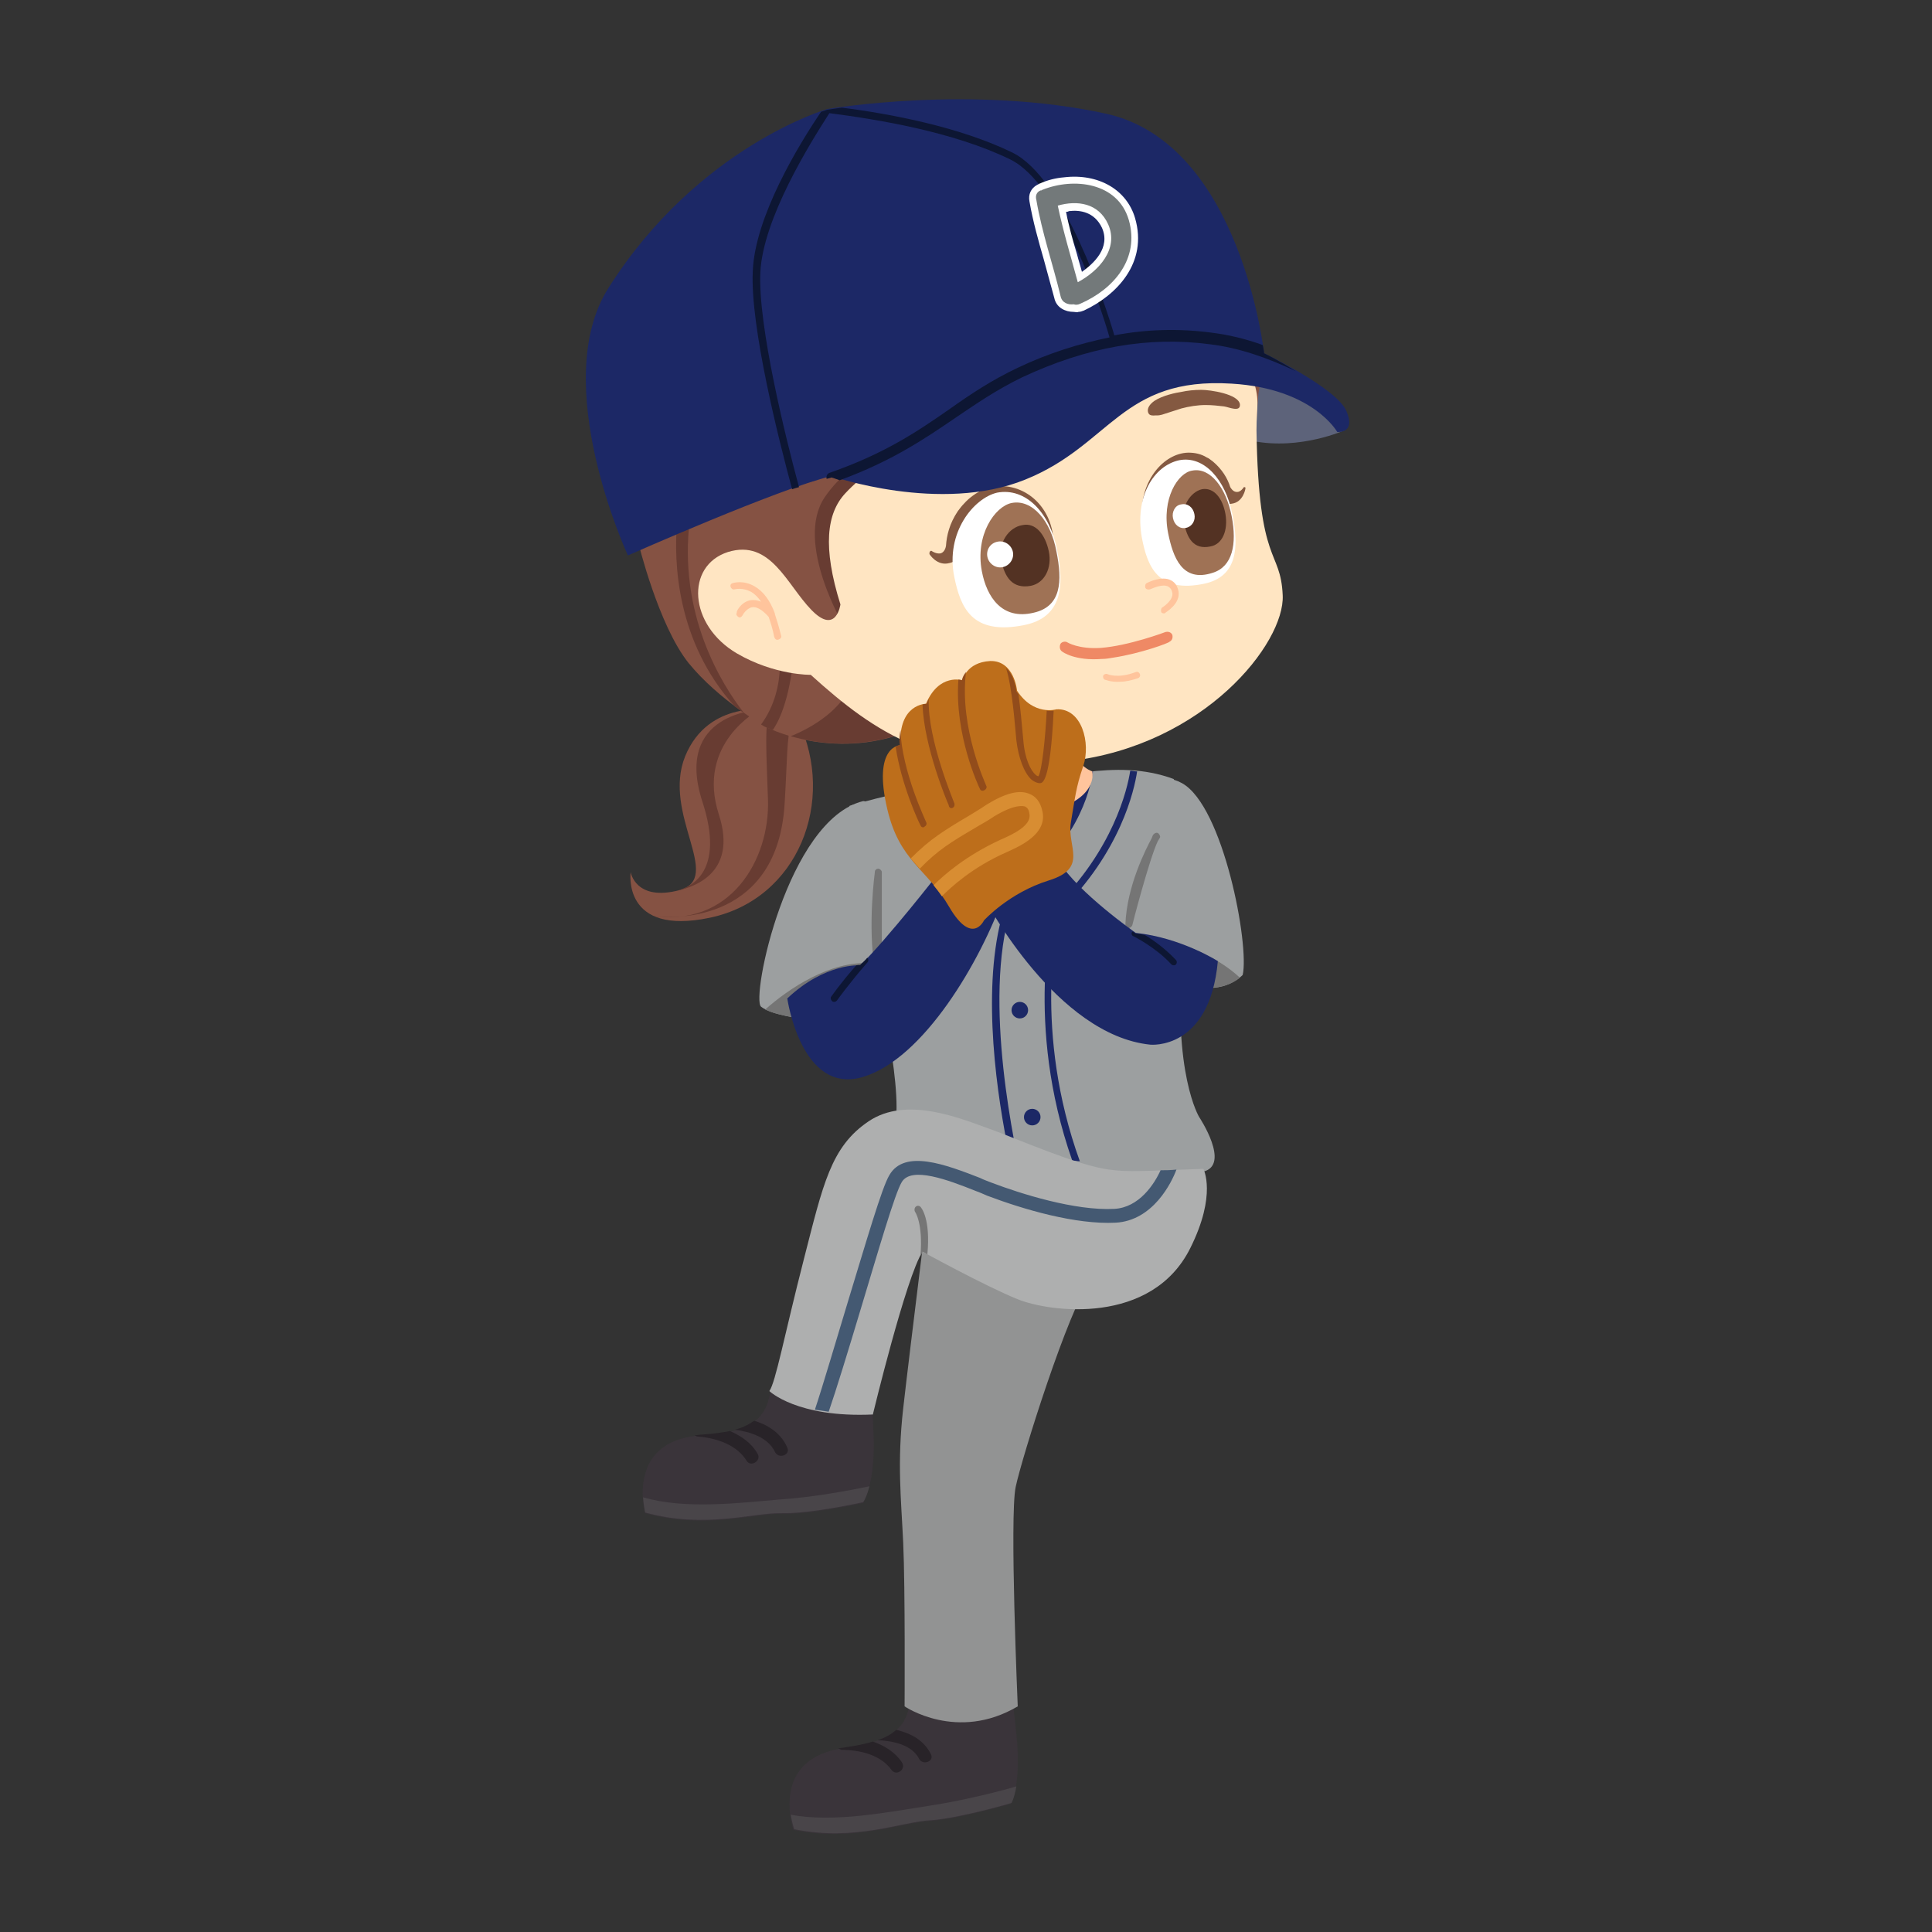 <?xml version="1.0" encoding="utf-8"?>
<!-- Generator: Adobe Illustrator 16.0.0, SVG Export Plug-In . SVG Version: 6.00 Build 0)  -->
<!DOCTYPE svg PUBLIC "-//W3C//DTD SVG 1.1//EN" "http://www.w3.org/Graphics/SVG/1.1/DTD/svg11.dtd">
<svg version="1.1" id="Layer_2" xmlns:x="http://ns.adobe.com/Extensibility/1.0/" xmlns:i="http://ns.adobe.com/AdobeIllustrator/10.0/" xmlns:graph="http://ns.adobe.com/Graphs/1.0/"
	 xmlns="http://www.w3.org/2000/svg" xmlns:xlink="http://www.w3.org/1999/xlink" xmlns:a="http://ns.adobe.com/AdobeSVGViewerExtensions/3.0/"
	 x="0px" y="0px" width="280px" height="280px" viewBox="0 0 280 280" style="enable-background:new 0 0 280 280;"
	 xml:space="preserve">
<rect x="0" y="0" width="280" height="280" fill="#333333" stroke="none"/>
<g>
	<g>
		<g>
			<path style="fill-rule:evenodd;clip-rule:evenodd;fill:#3A343A;" d="M146.6,244.7c0,0,0.2,2,0.7,6.7c0.8,7.2-0.8,10-0.8,10
				s-7.5,2.2-11.7,2.5c-4.2,0.2-10.9,3.1-19.8,1.3c0,0-3.7-10.5,7.6-11.9c11.3-1.5,8.3-6.8,10-9L146.6,244.7z"/>
			<path style="fill-rule:evenodd;clip-rule:evenodd;fill:#282328;" d="M121.5,253.4c0.4-0.1,0.8-0.1,1.2-0.2
				c1.5-0.2,2.8-0.5,3.8-0.8c1.7,0.6,3.2,1.5,4.2,3c0.7,1-0.8,2.1-1.5,1.1c-1.6-2.2-4.6-2.9-7.3-2.9
				C121.8,253.5,121.7,253.5,121.5,253.4z"/>
			<path style="fill-rule:evenodd;clip-rule:evenodd;fill:#282328;" d="M127.2,252.2c1.2-0.4,2-0.9,2.7-1.5c2.1,0.5,4,1.5,5,3.5
				c0.6,1.1-1.2,1.7-1.7,0.7C132.2,252.9,129.5,252.3,127.2,252.2z"/>
			<path style="fill-rule:evenodd;clip-rule:evenodd;fill:#494549;" d="M134.7,261.7c4.6-0.7,9.9-2,12.6-2.8
				c-0.3,1.7-0.7,2.4-0.7,2.4s-7.5,2.2-11.7,2.5c-4.2,0.2-10.9,3.1-19.8,1.3c0,0-0.3-0.9-0.5-2.1
				C120.9,264.2,128.8,262.6,134.7,261.7z"/>
		</g>
	</g>
	<path style="fill:#929393;" d="M135.5,166.4c0,0-3.7,29.7-4.6,37.7s-0.3,13,0,19.5s0.2,23.7,0.2,23.7s7.6,5.2,16.4,0
		c0,0-1.2-27.5-0.3-31.8s7.7-25.9,10.8-29.9s6.7-19.2,6.7-19.2H135.5z"/>
</g>
<g>
	<path style="fill:#9C9FA0;" d="M123.1,116.8c0,0,10.4-3.3,20.3-3.4s18-3.7,26.7-0.5c0,0,2.8,7.9,1.3,25.3
		c-1.5,17.4,2.4,23.7,2.4,23.7s4.6,6.9,0.6,7.9c-15.4,3.8-27-3.4-34.5-1.9c-7.4,1.5-11.5,1.7-10.2-4.6s-3.2-24-3.2-24L123.1,116.8z"
		/>
	<g>
		<path style="fill:#1C2866;" d="M146.3,167.5c0.3,0,0.7,0,1.1,0c-2.2-10.9-5.4-32.7,2.4-42.3c0.2-0.2,0.1-0.5-0.1-0.7
			c-0.2-0.2-0.5-0.1-0.7,0.1c-1.7,2-2.8,4.6-3.7,7.5c-9.7-6.6-13.5-14.5-14.6-17.2c-0.3,0.1-0.7,0.1-1,0.2c1,2.7,4.9,11.1,15.4,18.1
			C142.3,144.1,144.5,159,146.3,167.5z"/>
		<path style="fill:#1C2866;" d="M153.6,132.1c8.8-8.6,10.8-17.6,11.2-20.3c-0.3,0-0.7-0.1-1-0.1c-0.4,2.7-2.5,11.5-11,19.8
			c-0.1,0.1-0.1,0.1-0.1,0.2c0,0.2-4.3,16.6,2.7,36.5c0.4,0,0.7,0.1,1.1,0.1C149.7,149.5,153.2,133.7,153.6,132.1z"/>
	</g>
	<g>
		<circle style="fill:#1C2866;" cx="147.8" cy="146.4" r="1.2"/>
		<circle style="fill:#1C2866;" cx="149.6" cy="161.9" r="1.2"/>
	</g>
	<path style="fill:#1C2866;" d="M151.1,112.6l-6.6,0.8l-7.3,0.8c0,0,2.9,8.1,12.1,12.5l0.2,0c8-6.3,8.9-14.9,8.9-14.9L151.1,112.6z"
		/>
	<path style="fill:#FFC49C;" d="M158.3,111.8c-3.2-1.2-3.7-6.1-3.7-6.1l-7.5,1.5l-7.6,0.2c0,0,0.6,4.9-2.2,6.8c0,0-0.1,5.3,11,4
		c0,0,0.1,0,0.1,0c0,0,0.1,0,0.1,0C159.6,116.9,158.3,111.8,158.3,111.8z"/>
</g>
<path style="fill:#5D637A;" d="M195,62.3c0,0-6.5,3-13.5,1.6l-11.8-15.1C169.8,48.8,189.5,52.6,195,62.3z"/>
<g>
	<g>
		<path style="fill:#855243;" d="M111.7,102.9c0,0-9-1.6-12.4,6.7c-3.4,8.4,5.6,17.6-0.8,19.4c-6.4,1.7-7.1-2.6-7.1-2.6
			s-1.3,9.3,11.5,6.6c12.8-2.7,18.3-16.9,12.8-28.5L111.7,102.9z"/>
		<path style="fill:#683C32;" d="M111.7,102.9c-1,1.5-0.6,6.5-0.4,13c0.3,8.6-5.4,18.7-17.1,16.8c0,0,0,0,0,0
			c4.5,0.7,18.4,0.4,19.5-16c0.4-6.3,0.3-10,1-12L111.7,102.9z"/>
		<path style="fill:#683C32;" d="M101.8,116.2c3.3,10.1-1.6,12.4-3.8,12.9c2.6-0.5,8.9-2.6,6.2-11c-3.4-10.4,5.8-15.2,5.8-15.2
			S97.6,103.3,101.8,116.2z"/>
	</g>
	<g>
		<path style="fill:#855243;" d="M160.9,19.7c-17.7-5.3-40.8-7.9-58.8,9c-18,16.9-16.1,31.2-9.6,49.9c0,0,2.9,12,7.3,17.5
			c4.4,5.4,11.1,9.2,11.1,9.2s9.5,5.1,20.8,0.7c7.4,1.9,37.3,7.9,50.2-13.1c0,0,2.1-5.2,0.5-11.9s0-24.1,0-24.1s1.8-7.2-4.1-20.2
			C174.8,29.1,167.2,21.6,160.9,19.7z"/>
		<path style="fill:#683C32;" d="M100,75.1L98.1,76c-0.4,5.2-0.2,16.9,8.4,26.4c0.5,0.3,0.9,0.7,1.3,0.9
			C104.6,99.2,98.2,89,100,75.1z"/>
		<path style="fill:#683C32;" d="M110.3,105c0.3,0.2,0.5,0.3,0.5,0.3s0.4,0.2,1.2,0.5c1.5-2.2,2.8-6.2,3.3-13.5l-2.7,0.3
			C112.7,92.6,114.4,99.4,110.3,105z"/>
		<path style="fill:#683C32;" d="M123.7,98.5c-1.5,4.3-5.9,6.9-9.1,8.2c3.8,1.1,10.2,2,17.3-0.8c1.1-0.4,2-1.2,2.7-2.2L123.7,98.5z"
			/>
		<path style="fill:#683C32;" d="M122.4,90.9c0,0-7.3-12.2-2.9-18.8c4.4-6.5,11.4-7.3,21.5-21.6c0,0-1.4,7-3.6,11.5
			c0,0,19.7-6.8,20.1-19c0,0,6.5,10,0.6,17.7c0,0,14.3-10.9,12.1-19.7c0,0,12.9,9.1,11.8,21.5C182.1,62.4,139.6,106.2,122.4,90.9z"
			/>
		<path style="fill:#683C32;" d="M112.7,43.3c0,0-15.3,17-14.6,34.2l1.5-0.9C99.7,76.7,99.1,65,112.7,43.3z"/>
		<path style="fill:#683C32;" d="M131.9,43.5c0,0-2.3,15.8-21.3,28.1C110.5,71.6,128,68.2,131.9,43.5z"/>
	</g>
</g>
<g>
	<path style="fill-rule:evenodd;clip-rule:evenodd;fill:#FFE5C2;" d="M181.4,54.4c1.3,3.6,0.7,4.2,0.7,8c0.3,19.9,3.5,17,3.8,23.9
		c0.3,6.9-11.3,21.7-30.9,24c-19.1,2.3-28.2-4.1-37.5-12.5c0,0-5.2,0.1-10.7-3.1c-7-4.1-7.5-12.7-1.3-14.7c6.2-1.9,8.5,4.7,12.1,8.4
		c3.6,3.7,4.2-0.8,4.2-0.8c-2.6-8.3-2-13.2,0.7-16.1c5.2-5.6,10.6-5.5,18.5-21.2c0,0,2.1,5.4-2.1,9.7c0,0,15.2-0.6,19.1-14.3
		c0,0,5.2,5.2,1.9,12.6c0,0,13.7-4.6,12.2-14.8C172.1,43.7,179.4,48.6,181.4,54.4z"/>
	<path style="fill:#FFC49C;" d="M108.7,87C108.7,87,108.8,87,108.7,87c0.6-0.1,1.1,0,1.6,0.2c-0.4-0.6-0.9-1.1-1.4-1.4
		c-1.3-0.7-2.3-0.4-2.4-0.4c-0.3,0.1-0.5-0.1-0.6-0.3c-0.1-0.3,0-0.5,0.3-0.6c0.1,0,1.5-0.5,3.2,0.5c1.2,0.7,2.2,2,2.9,3.9
		c0,0,0,0,0,0.1c0.3,0.9,0.6,1.9,0.9,3.1c0.1,0.3-0.1,0.5-0.4,0.6c-0.3,0.1-0.5-0.1-0.6-0.4c-0.2-1.1-0.5-2-0.8-2.9
		c-0.9-1-1.7-1.5-2.4-1.4c0,0,0,0,0,0c-0.9,0.2-1.4,1.2-1.4,1.2c-0.1,0.2-0.4,0.4-0.6,0.2c-0.2-0.1-0.4-0.4-0.2-0.6
		C106.6,88.8,107.3,87.3,108.7,87z"/>
</g>
<g>
	<g>
		<path style="fill:#845941;" d="M180.4,70.6c-0.1,0-0.2,0-0.2,0.1c0,0-0.4,0.6-0.9,0.6c-0.4,0-0.7-0.2-1-0.7
			c-0.4-1.3-1.2-2.6-2.5-3.7c-0.3-0.2-0.6-0.5-0.9-0.6c-0.8-0.5-1.7-0.7-2.7-0.7c-3.6,0.1-6.9,4.1-6.7,9l11.5,1.6l-0.1-0.4l0.2-3
			c0.5,0.2,1,0.3,1.4,0.2c1.7-0.2,2-2.2,2-2.2C180.5,70.7,180.5,70.6,180.4,70.6z"/>
		<path style="fill-rule:evenodd;clip-rule:evenodd;fill:#FFFFFF;" d="M165.5,78c0.8,4.1,2.3,8,9,6.6c4.8-1,5.1-5.2,4.1-10.1
			c-1-5-4.1-8.5-7.7-7.8C167.2,67.5,164.4,72,165.5,78z"/>
		<path style="fill-rule:evenodd;clip-rule:evenodd;fill:#9F7255;" d="M169.3,77.3c0.7,3.4,2,7.2,6.5,5.7c2.8-0.9,3.5-4.1,2.7-8.2
			c-0.8-4.1-3.1-7.1-5.7-6.6C170.7,68.5,168.3,72.3,169.3,77.3z"/>
		<path style="fill-rule:evenodd;clip-rule:evenodd;fill:#533223;" d="M171.6,75.7c0.4,2.3,1.4,4,3.8,3.5c1.8-0.3,2.6-2.4,2.2-4.7
			c-0.4-2.3-1.7-3.9-3.4-3.6C172.5,71.3,171.1,73.5,171.6,75.7z"/>
		<path style="fill-rule:evenodd;clip-rule:evenodd;fill:#FFFFFF;" d="M170,75.1c0.2,1,1,1.6,1.9,1.4c0.9-0.2,1.4-1.1,1.2-2
			c-0.2-1-1-1.6-1.9-1.4C170.3,73.2,169.8,74.2,170,75.1z"/>
	</g>
	<g>
		<path style="fill:#845941;" d="M134.8,79.9c0.1-0.1,0.2-0.1,0.3,0c0,0,0.6,0.4,1.2,0.3c0.4-0.1,0.7-0.5,0.8-1.1
			c0.1-1.5,0.5-3.2,1.7-5c0.3-0.4,0.6-0.8,0.9-1.1c0.8-0.9,1.8-1.6,2.9-2.1c4.3-1.6,9.2,1.2,10,6.6l-12.4,6.5l0-0.4l-1.1-2.8
			c-0.5,0.4-1,0.7-1.5,0.8c-1.8,0.5-2.9-1.3-2.9-1.3C134.7,80.1,134.7,80,134.8,79.9z"/>
		<path style="fill-rule:evenodd;clip-rule:evenodd;fill:#FFFFFF;" d="M138.3,83.6c0.9,4.4,2.5,8.5,10.1,7c5.5-1.1,5.9-5.6,4.8-10.9
			c-1-5.3-4.5-9.1-8.7-8.3C141.1,72.2,137,77.2,138.3,83.6z"/>
		<path style="fill-rule:evenodd;clip-rule:evenodd;fill:#9F7255;" d="M142.3,82.8c0.7,3.7,2.9,7.1,7.5,6c4-0.9,4.2-4.5,3.3-8.9
			c-0.8-4.4-3.5-7.6-6.5-7C144.2,73.4,141.3,77.5,142.3,82.8z"/>
		<path style="fill-rule:evenodd;clip-rule:evenodd;fill:#533223;" d="M145.1,81.2c0.5,2.4,1.6,4.2,4.3,3.7c2-0.4,3.1-2.6,2.6-5
			c-0.5-2.4-1.9-4.2-3.8-3.8C146.2,76.4,144.6,78.7,145.1,81.2z"/>
		<path style="fill-rule:evenodd;clip-rule:evenodd;fill:#FFFFFF;" d="M143.1,80.7c0.2,1,1.2,1.7,2.2,1.5c1-0.2,1.7-1.2,1.5-2.2
			c-0.2-1-1.2-1.7-2.2-1.5C143.5,78.7,142.9,79.7,143.1,80.7z"/>
	</g>
	<g>
		<path style="fill:#845941;" d="M167.3,58.1c1.2-0.8,3.2-1.2,3.9-1.3c0.9-0.2,1.9-0.3,2.9-0.3c1.3,0,5.4,0.6,5.6,2.1
			c0.1,1.2-1.6,0.4-2.3,0.3c-0.9-0.1-1.7-0.2-2.7-0.2c-1.1,0-2.4,0.2-3.5,0.5c-1.2,0.4-1.9,0.6-2.8,0.9c-0.1,0-0.3,0.1-0.6,0.1
			c-0.1,0-0.2,0-0.3,0c-0.9,0.1-1-0.2-1.1-0.4C166.2,59.2,166.6,58.6,167.3,58.1z"/>
		<path style="fill:#845941;" d="M148.4,62c-1.6-0.4-3.9-0.1-4.7,0.1c-1.1,0.2-2.2,0.4-3.2,0.8c-1.4,0.5-5.6,2.8-5.2,4.4
			c0.3,1.3,1.8-0.2,2.6-0.6c1-0.5,1.8-0.9,2.8-1.2c1.2-0.4,2.7-0.7,4-0.8c1.5-0.1,2.2-0.1,3.4-0.1c0.2,0,0.4,0,0.7-0.1
			c0.1,0,0.2,0,0.3-0.1c1-0.3,1-0.5,1-0.9C150,62.7,149.3,62.3,148.4,62z"/>
	</g>
	<g>
		<path style="fill:#FFC49C;" d="M168.7,88.9c0.1,0,0.1,0,0.2-0.1c0.1-0.1,2.2-1.3,1.9-3.1c-0.2-1-0.7-1.4-1.1-1.6
			c-1.3-0.7-3.3,0.3-3.5,0.4c-0.2,0.1-0.3,0.4-0.2,0.7c0.1,0.2,0.4,0.3,0.7,0.2c0.5-0.2,1.8-0.8,2.6-0.4c0.3,0.2,0.5,0.4,0.6,0.9
			c0.2,1.1-1.4,2.1-1.4,2.1c-0.2,0.1-0.3,0.4-0.2,0.7C168.3,88.8,168.5,88.9,168.7,88.9z"/>
		<path style="fill:#FFC49C;" d="M162.4,98.8c-1.4,0.1-2.2-0.3-2.3-0.3c-0.2-0.1-0.3-0.4-0.2-0.6c0.1-0.2,0.4-0.3,0.6-0.2
			c0,0,1.5,0.7,4.1-0.3c0.2-0.1,0.5,0,0.6,0.3c0.1,0.2,0,0.5-0.3,0.6C164,98.6,163.1,98.8,162.4,98.8z"/>
		<path style="fill:#EF8965;" d="M161.4,95.3c-0.6,0.1-1.1,0.2-1.7,0.2c-3.9,0.3-5.7-1-5.8-1.1c-0.3-0.2-0.4-0.7-0.2-1.1
			c0.2-0.3,0.7-0.4,1-0.2c0,0,1.6,1,4.8,0.8c4.1-0.3,9.4-2.3,9.4-2.3c0.4-0.1,0.8,0,1,0.4c0.1,0.4,0,0.8-0.4,1
			C169.4,93.2,165.3,94.7,161.4,95.3z"/>
	</g>
</g>
<g>
	<path style="fill:#1C2866;" d="M91,80.5c0,0,21.9-9.7,29.5-11.5c0,0,15.8,5.5,28.1,0.5c12.4-5,13.9-14.9,29.9-13.9
		c11.8,0.7,15.3,7,15.3,7s2.8,0.3,1.3-3.1c-1.5-3.3-11.9-8.3-11.9-8.3s-3.3-30.3-22.8-34.7c-19.5-4.3-40.5-0.7-40.5-0.7
		s-18.7,5.4-31.7,25.9C79.4,55.5,91,80.5,91,80.5z"/>
	<path style="fill:#0D1633;" d="M183.2,51.2c0,0,0-0.4-0.2-1.2c-2.5-0.9-5-1.5-7.5-1.8c-4.6-0.6-9.3-0.5-14,0.4
		c-1.3-4.4-7.2-22.8-14.8-26.5c-7.6-3.7-17.6-5.6-24.7-6.5c-1.4,0.2-2.1,0.3-2.1,0.3s-0.3,0.1-0.9,0.3c0,0,0,0,0,0
		c-3.2,4.7-9.6,15.2-9.9,23.1c-0.4,8,3.8,24.6,5.7,31.6c0.3-0.1,0.6-0.2,1-0.3c-1.9-7-6-23.5-5.6-31.2c0.4-7.7,7.1-18.5,10-23
		c7,0.9,18,2.7,26.2,6.7c7.4,3.6,13.3,21.9,14.4,25.8c-4.4,0.9-8.9,2.3-13.3,4.4c-3.8,1.8-6.8,3.8-9.9,6c-4.6,3.2-9.3,6.4-17.3,9.2
		c-0.4,0.1-0.6,0.5-0.5,0.9c0.3-0.1,0.5-0.1,0.7-0.2c0,0,0.4,0.1,1.2,0.4c7.6-2.8,12.3-6,16.7-9c3.1-2.1,6-4.1,9.7-5.9
		c9.4-4.4,18.3-6,27.3-4.8c4.1,0.5,8.2,1.9,12.4,3.9C185.3,52.2,183.2,51.2,183.2,51.2z"/>
	<g>
		<path style="fill:#FFFFFF;" d="M164.5,31.6c-1.2-4.1-5.3-6.5-10.3-5.9c-1.2,0.1-2.4,0.4-3.5,0.9c-0.1,0-0.2,0.1-0.2,0.1l-0.2,0.1
			c0,0,0,0,0,0c-0.9,0.5-1.3,1.4-1.1,2.4c0.5,2.9,1.3,5.7,2.1,8.5c0.5,1.8,1,3.7,1.5,5.5c0.3,1.4,1.6,2,2.8,2c0.2,0,0.5,0.1,0.7,0
			c0.3,0,0.5-0.1,0.8-0.2C161.8,42.8,166.4,38.1,164.5,31.6z M156.8,39.4c-0.2-0.8-0.5-1.7-0.7-2.5c-0.6-2-1.2-4.1-1.6-6.2
			c0.1,0,0.3,0,0.4-0.1c1.6-0.2,3.7,0.1,4.8,2.4C161,35.9,158.5,38.2,156.8,39.4z"/>
		<path style="fill:#73797A;" d="M163.6,31.9c-1.6-5.5-8-6.2-12.5-4.4c-0.1,0-0.1,0.1-0.2,0.1c0,0-0.1,0-0.1,0c0,0,0,0,0,0
			c-0.5,0.2-0.8,0.7-0.6,1.4c0.8,4.7,2.4,9.3,3.5,13.9c0.2,1,1.1,1.3,1.9,1.2c0.3,0.1,0.6,0.1,1-0.1
			C161.4,41.9,165.2,37.5,163.6,31.9z M156.2,40.9c-1-3.7-2.1-7.3-2.9-11.1c2.8-0.8,5.9-0.4,7.3,2.7
			C162.2,36.1,159.2,39.3,156.2,40.9z"/>
	</g>
</g>
<g>
	<g>
		<path style="fill:#9C9FA0;" d="M116.1,147.6c0,0-4.3-0.5-5.8-1.7s3.8-27.1,14.8-29.8c0,0,3.5-0.3,2.8,12.7
			c-0.7,13-1.3,10.5-1.3,10.5L116.1,147.6z"/>
		<path style="fill:#757575;" d="M116.1,147.6l10.1-8c-5.9-0.4-11.9,3.7-15.3,6.7C112.6,147.2,116.1,147.6,116.1,147.6z"/>
	</g>
	<path style="fill:#757575;" d="M127.3,125.9c-0.3,0-0.5,0.2-0.5,0.4c0,0.1-1.1,7.8,0,14.3c0,0.2,0.3,0.4,0.5,0.4c0,0,0,0,0,0
		c0.3,0,0.5-0.2,0.5-0.5v-14.2C127.7,126.1,127.5,125.9,127.3,125.9z"/>
	<g>
		<path style="fill:#1C2866;" d="M135.9,126.7c0,0-7,9-11.2,13.2c0,0-5.1-0.4-10.6,4.8c0,0,2,14,10.9,11.4s17.2-17,20.4-26.1
			C145.4,130,140,125.1,135.9,126.7z"/>
		<path style="fill:#0D1633;" d="M124.1,139.9c-2.3,2.6-3.6,4.5-3.6,4.5c-0.2,0.2-0.1,0.5,0.1,0.7c0.1,0.1,0.2,0.1,0.3,0.1
			c0.2,0,0.3-0.1,0.4-0.2c0,0,1.7-2.4,4.4-5.5c0.2-0.2,0.2-0.5,0-0.7c-0.3,0.4-0.7,0.7-1,1C124.7,139.9,124.5,139.8,124.1,139.9z"/>
	</g>
</g>
<g>
	<g>
		<path style="fill:#9C9FA0;" d="M163.5,134.6c0,0,1.1-6.3,1.6-9.6s0.2-14.8,6.2-11.5s9.8,23.5,8.8,27.8c0,0-2.7,2.9-7.2,1.5
			S163.5,134.6,163.5,134.6z"/>
		<path style="fill:#757575;" d="M179.7,141.7c-5.9-5.5-15.6-6.5-15.6-6.5c1.4,1.8,5.4,6.4,9,7.5
			C176.4,143.8,178.7,142.5,179.7,141.7z"/>
	</g>
	<path style="fill:#757575;" d="M167.9,120.8c-0.2-0.2-0.5-0.1-0.7,0.1c-0.1,0.1-0.2,0.3-0.3,0.6c-0.8,1.5-3.6,6.9-3.8,12.5
		c0,0.3,0.2,0.5,0.4,0.5c0,0,0,0,0.1,0c0.2,0,0.4-0.2,0.5-0.4c0-0.1,2.5-9.7,3.7-12.2c0.2-0.3,0.3-0.5,0.3-0.5
		C168.2,121.3,168.1,121,167.9,120.8z"/>
	<g>
		<path style="fill:#1C2866;" d="M142.9,130.6c0,0,10.2,19.4,23.8,20.8c0,0,8.6,0.9,9.8-12.1c0,0-5.3-3.4-11.9-4.1
			c0,0-8.3-5.8-11.1-10.3C153.3,125,144.4,127.3,142.9,130.6z"/>
		<path style="fill:#0D1633;" d="M164.1,135C164.1,135,164,135,164.1,135c-0.2,0.3-0.1,0.6,0.2,0.7c0,0,3.2,1.6,5.4,4
			c0.1,0.1,0.2,0.2,0.4,0.2c0.1,0,0.2,0,0.3-0.1c0.2-0.2,0.2-0.5,0-0.7c-1.5-1.6-3.3-2.9-4.5-3.6c-0.5-0.1-0.9-0.2-1.4-0.2
			C164.5,135.2,164.3,135.1,164.1,135z"/>
	</g>
	<g>
		<path style="fill:#BD6E1B;" d="M142.6,133.4c0,0,3.6-4,9.4-5.8c5.8-1.8,2.6-4.9,3.2-8.4c0.6-3.5,0.7-5,1.8-8.2
			c1.1-3.3-0.2-8.4-3.9-8.2c0,0-3.3,1-5.7-2.7c0,0-0.4-4.4-3.9-4.3c-3.5,0.2-4,2.8-4,2.8s-3.4-1.1-5.3,3.4c0,0-4,0-3.7,6
			c0,0-4.1,0-1.9,9.3c1.8,7.6,5.7,8.5,9,14.2C140.9,137.1,142.6,133.4,142.6,133.4z"/>
		<path style="fill:#D88D32;" d="M140.3,118.3c-1.7,1-3,1.8-4.3,2.7c-1.3,0.9-2.6,2-4,3.4c0.4,0.5,0.9,1,1.3,1.5
			c2.6-2.7,4.6-3.9,8-5.9c0.8-0.5,1.8-1,2.8-1.7c3-1.8,4.2-1.5,4.5-1.4c0.1,0.1,0.5,0.2,0.6,1.1c0.3,1.7-2.6,3-4.2,3.7
			c-5,2.3-8.2,5.1-9.7,6.6c0.4,0.5,0.8,1,1.2,1.6c1.3-1.3,4.4-4.2,9.4-6.4c2-0.9,5.8-2.6,5.2-5.8c-0.3-1.6-1.1-2.3-1.8-2.6
			c-1.5-0.7-3.5-0.2-6.3,1.5C142,117.3,141.1,117.8,140.3,118.3z"/>
		<path style="fill:#924C1B;" d="M149.5,113c0.4,0.3,0.8,0.5,1.2,0.5c0.4,0,1.5-0.1,2-10.4c0,0,0,0,0-0.1c-0.2,0-0.6,0.1-1,0
			c-0.2,4-0.7,8.7-1.2,9.5c-0.1,0-0.3-0.1-0.4-0.2c-0.7-0.6-1.6-2.3-1.8-5.1c-0.2-2.1-0.4-4.5-0.7-6.6c-0.1-0.1-0.2-0.3-0.3-0.4
			c0,0-0.2-2.2-1.5-3.4c0.9,2.8,1.3,8.4,1.5,10.5C147.6,109.8,148.4,112,149.5,113z"/>
		<path style="fill:#924C1B;" d="M142.7,114.5c0.2-0.1,0.4-0.4,0.2-0.7c0-0.1-3.9-8.3-2.9-16.4c-0.5,0.6-0.6,1.2-0.6,1.2
			s-0.2-0.1-0.5-0.1c-0.6,7.9,2.9,15.4,3.1,15.8C142.1,114.6,142.4,114.7,142.7,114.5z"/>
		<path style="fill:#924C1B;" d="M138,117.1c0.3-0.1,0.4-0.4,0.3-0.7c0-0.1-3.9-9.2-3.7-15.1c-0.1,0.2-0.2,0.5-0.3,0.7
			c0,0-0.3,0-0.6,0.1c0.2,6.1,3.6,14.2,3.8,14.6C137.5,117,137.8,117.2,138,117.1z"/>
		<path style="fill:#924C1B;" d="M134,119.8c0.2-0.1,0.4-0.4,0.2-0.7c0-0.1-3.5-7.3-3.7-13.3c-0.1,0.6-0.2,1.3-0.1,2.2
			c0,0-0.3,0-0.6,0.2c0.8,5.5,3.4,11.1,3.6,11.4C133.5,119.9,133.8,120,134,119.8z"/>
	</g>
</g>
<g>
	<g>
		<g>
			<path style="fill-rule:evenodd;clip-rule:evenodd;fill:#3A343A;" d="M126.3,201.2c0,0,0.1,2,0.3,6.7c0.3,7.2-1.5,9.9-1.5,9.9
				s-7.6,1.7-11.8,1.6c-4.2-0.1-11.1,2.3-19.8-0.1c0,0-3-10.7,8.4-11.3c11.4-0.6,8.7-6.2,10.6-8.3L126.3,201.2z"/>
			<path style="fill-rule:evenodd;clip-rule:evenodd;fill:#282328;" d="M100.7,208c0.4,0,0.8-0.1,1.2-0.1c1.5-0.1,2.8-0.3,3.9-0.5
				c1.6,0.7,3.1,1.7,4,3.3c0.6,1-1,2-1.6,1c-1.4-2.3-4.4-3.3-7-3.5C101,208.2,100.8,208.1,100.7,208z"/>
			<path style="fill-rule:evenodd;clip-rule:evenodd;fill:#282328;" d="M106.5,207.2c1.2-0.3,2.1-0.8,2.8-1.3c2,0.6,3.9,1.8,4.8,3.9
				c0.5,1.1-1.3,1.7-1.8,0.6C111.3,208.3,108.7,207.5,106.5,207.2z"/>
			<path style="fill-rule:evenodd;clip-rule:evenodd;fill:#494549;" d="M113.2,217.3c4.6-0.3,10-1.3,12.8-1.9
				c-0.4,1.6-0.9,2.3-0.9,2.3s-7.6,1.7-11.8,1.6c-4.2-0.1-11.1,2.3-19.8-0.1c0,0-0.2-0.9-0.3-2.2
				C99.3,218.8,107.3,217.8,113.2,217.3z"/>
		</g>
	</g>
	<g>
		<path style="fill:#AEAFAF;" d="M160.7,169.5c-4.6-0.6-13.1-4.4-17.3-5.9s-12-4.8-17.5-1.1s-6.6,9.1-9.4,20s-4.1,17.9-5,19.1
			c0,0,4,3.9,15,3.4c0,0,4.8-19.9,7.2-23.6c0,0,9.1,5,13.8,6.9s19.4,3.8,25-7.4c3.9-7.8,1.9-11.5,1.9-11.5
			C165.6,169.7,163.6,169.9,160.7,169.5z"/>
		<path style="fill:#445972;" d="M168.2,169.6c-0.9,2-3.1,5.4-6.7,5.6c-5.7,0.3-13.6-2.2-17.8-3.8c-0.5-0.2-1.1-0.4-1.7-0.7
			c-4.9-1.9-10.9-4.2-13.1-0.4c-1.1,1.8-3.4,9.8-6,18.3c-1.7,5.6-3.6,12.1-4.8,15.7c0.6,0.1,1.3,0.2,2,0.3c1.1-3.2,2.7-8.4,4.8-15.4
			c2.3-7.6,4.8-16.3,5.8-17.9c1.4-2.3,6.7-0.3,10.7,1.3c0.6,0.2,1.2,0.5,1.7,0.7c5.3,2,12.8,4.2,18.6,3.9c5.4-0.3,8.1-5.8,8.8-7.7
			C169.6,169.6,168.9,169.6,168.2,169.6z"/>
		<path style="fill:#757575;" d="M133.4,174.9c-0.2-0.2-0.5-0.2-0.7,0c-0.2,0.2-0.2,0.5-0.1,0.7c0,0,1.2,1.6,0.8,6.4
			c0.1-0.2,0.2-0.4,0.3-0.6c0,0,0.3,0.1,0.7,0.4C134.9,176.6,133.5,175,133.4,174.9z"/>
	</g>
</g>
</svg>
